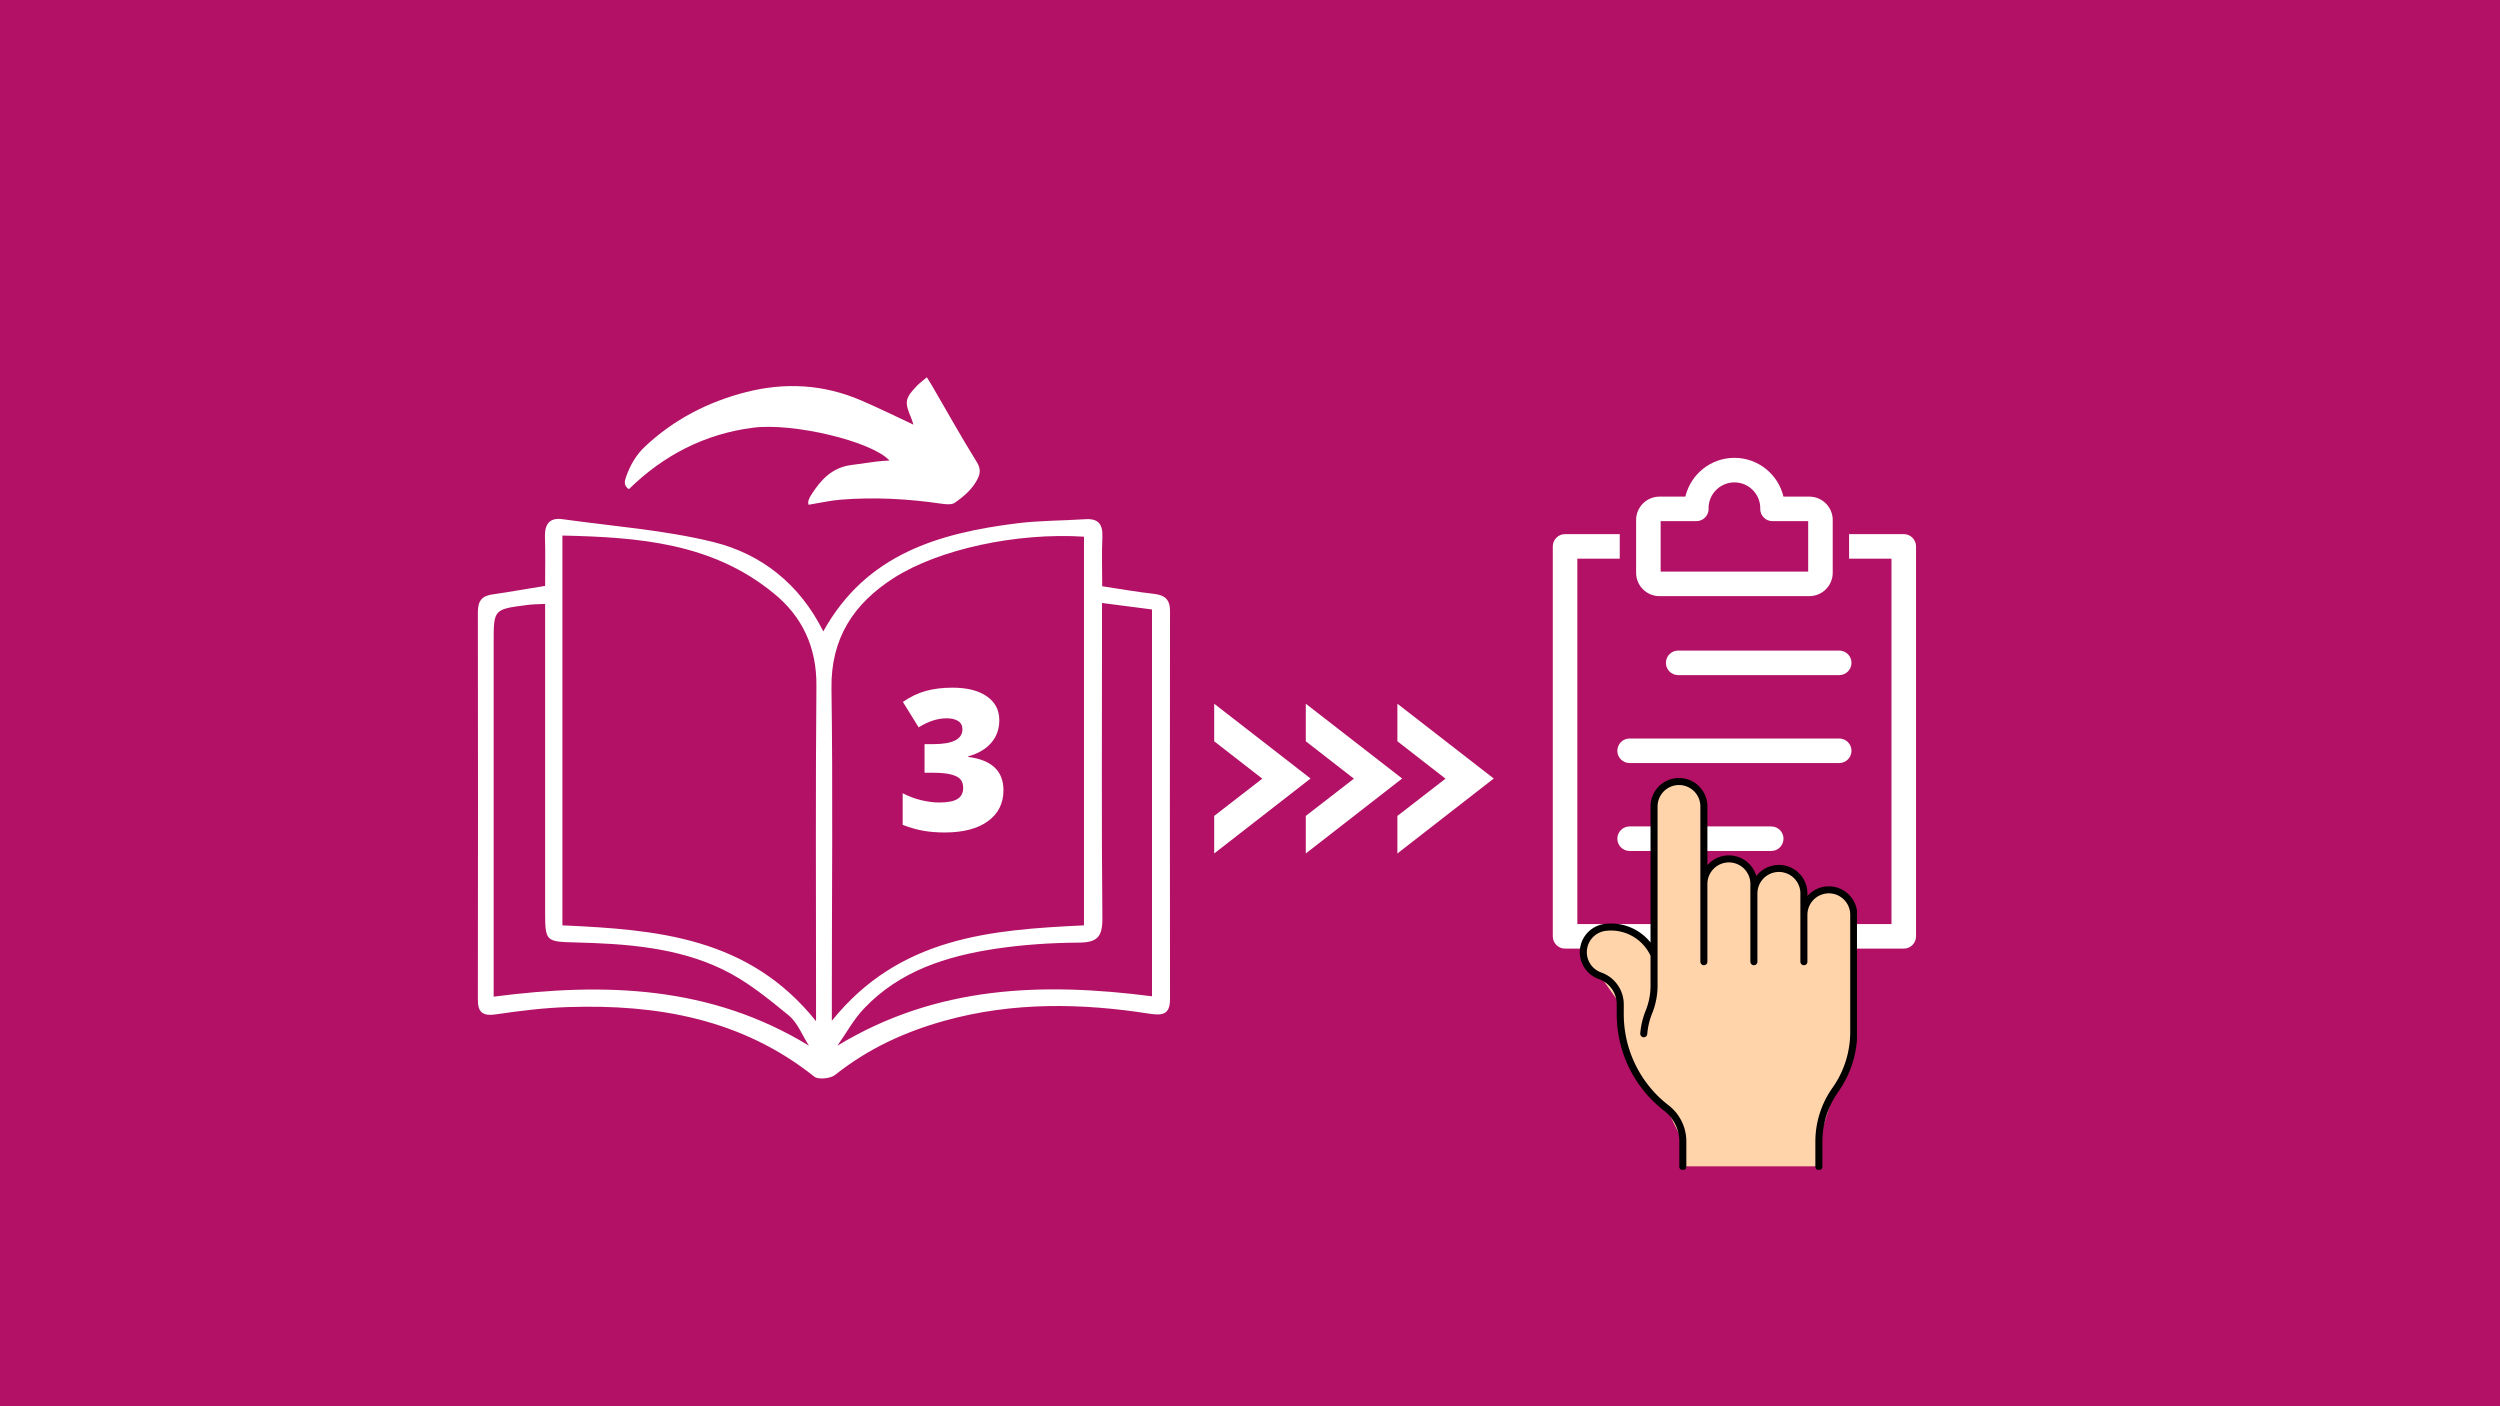 <svg xmlns="http://www.w3.org/2000/svg" xmlns:xlink="http://www.w3.org/1999/xlink" width="1920" zoomAndPan="magnify" viewBox="0 0 1440 810" height="1080" preserveAspectRatio="xMidYMid meet" version="1.0"><defs><g/><clipPath id="1827f2f088"><path d="M 275.09 298 L 674 298 L 674 622 L 275.09 622 Z M 275.09 298 " clip-rule="nonzero"/></clipPath><clipPath id="49eb02fd47"><path d="M 359 217.309 L 565 217.309 L 565 290.809 L 359 290.809 Z M 359 217.309 " clip-rule="nonzero"/></clipPath><clipPath id="3b9dfdadde"><path d="M 894.41 263.684 L 1103.66 263.684 L 1103.66 546.434 L 894.41 546.434 Z M 894.41 263.684 " clip-rule="nonzero"/></clipPath><clipPath id="4c4fae50e3"><path d="M 909.867 448.066 L 1069.617 448.066 L 1069.617 673.816 L 909.867 673.816 Z M 909.867 448.066 " clip-rule="nonzero"/></clipPath><clipPath id="f6920e01a9"><path d="M 699 405.348 L 860.887 405.348 L 860.887 491.598 L 699 491.598 Z M 699 405.348 " clip-rule="nonzero"/></clipPath></defs><rect x="-144" width="1728" fill="#ffffff" y="-81" height="972" fill-opacity="1"/><rect x="-144" width="1728" fill="#b31166" y="-81" height="972" fill-opacity="1"/><g clip-path="url(#1827f2f088)"><path fill="#ffffff" d="M 313.992 337.473 C 313.992 327.523 314.207 318.219 313.887 308.91 C 313.777 301.531 316.883 298 324.16 299.07 C 353.164 303.137 382.707 305.273 410.961 312.227 C 438.574 319.074 460.621 336.402 474.215 363.68 C 498.938 319.074 540.785 307.094 585.848 301.422 C 598.797 299.82 611.961 299.926 625.02 299.07 C 632.512 298.535 635.293 301.852 634.973 309.23 C 634.543 318.539 634.867 327.844 634.867 337.684 C 645.461 339.289 655.094 341 664.727 342.07 C 671.148 342.82 674.039 345.492 673.93 352.234 C 673.824 426.574 673.824 500.914 673.93 575.363 C 673.93 584.457 669.648 584.992 662.266 583.922 C 622.77 577.719 583.383 577.074 544.32 587.879 C 521.199 594.297 500.008 604.031 481.066 619.113 C 478.391 621.254 471.434 622 469.078 620.184 C 427.336 586.914 378.637 578.359 327.266 580.07 C 313.457 580.496 299.543 582.211 285.844 584.242 C 278.246 585.418 275.141 583.277 275.25 575.684 C 275.355 501.344 275.355 427 275.25 352.555 C 275.25 345.922 277.711 343.035 284.348 342.285 C 293.871 340.895 303.398 339.184 313.992 337.473 Z M 323.945 533.004 C 378.211 535.465 431.188 539.637 470.039 588.199 C 470.039 581.566 470.039 577.719 470.039 573.867 C 470.039 514.285 469.719 454.707 470.254 395.125 C 470.469 372.984 462.227 355.121 445.531 341.645 C 410.105 312.656 367.723 309.445 323.945 308.484 C 323.945 383.895 323.945 457.594 323.945 533.004 Z M 624.375 533.004 C 624.375 457.379 624.375 383.254 624.375 309.125 C 585.633 306.664 540.895 316.293 514.887 332.871 C 491.66 347.738 478.496 367.637 478.926 396.73 C 479.781 455.133 479.137 513.645 479.137 572.047 C 479.137 576.648 479.137 581.141 479.137 587.984 C 518.098 539.531 570.863 535.57 624.375 533.004 Z M 634.758 347.312 C 634.758 353.625 634.758 358.008 634.758 362.395 C 634.758 417.91 634.438 473.531 634.973 529.047 C 635.078 539.957 631.656 542.953 621.059 542.953 C 605.219 543.059 589.164 544.129 573.43 546.484 C 545.176 550.762 518.312 559.211 497.867 580.711 C 491.77 587.023 487.488 595.047 482.348 602.32 C 539.504 567.66 600.402 565.738 663.551 573.867 C 663.551 499.203 663.551 425.504 663.551 351.055 C 654.238 349.879 645.355 348.703 634.758 347.312 Z M 465.973 602.32 C 462.121 596.438 459.445 589.055 454.199 584.777 C 442.32 575.043 430.121 565.094 416.418 558.465 C 389.875 545.629 360.656 543.594 331.547 542.848 C 314.102 542.418 313.992 542.312 313.992 524.234 C 313.992 469.895 313.992 415.555 313.992 361.219 C 313.992 356.832 313.992 352.555 313.992 347.848 C 309.391 348.062 306.5 348.062 303.609 348.488 C 284.348 350.949 284.348 350.949 284.348 370.098 C 284.348 433.418 284.348 496.742 284.348 560.066 C 284.348 564.348 284.348 568.625 284.348 574.078 C 348.562 565.738 409.355 567.77 465.973 602.32 Z M 465.973 602.32 " fill-opacity="1" fill-rule="nonzero"/></g><g clip-path="url(#49eb02fd47)"><path fill="#ffffff" d="M 362.227 281.773 C 359.086 279.648 359.754 277.133 360.602 274.73 C 362.91 268.078 366.328 262.09 371.539 257.191 C 388.141 241.598 407.805 231.473 429.73 225.859 C 452.207 220.102 474.395 221.367 495.848 230.566 C 505.941 234.898 515.805 239.781 526.125 244.582 C 525.75 243.465 525.406 242.035 524.82 240.691 C 520.898 231.523 521.242 229.363 528.258 222.129 C 529.82 220.504 531.676 219.176 533.855 217.309 C 535.027 219.191 535.906 220.523 536.703 221.902 C 545.316 236.715 553.664 251.691 562.699 266.262 C 564.879 269.797 564.684 272.523 563.254 275.523 C 560.355 281.562 555.262 285.879 549.953 289.594 C 548.098 290.891 544.633 290.469 542.012 290.094 C 522.82 287.289 503.547 286.266 484.227 287.809 C 478.203 288.293 472.262 289.691 465.75 290.746 C 465.035 288.828 466.223 286.703 467.363 284.902 C 472.719 276.449 479.23 269.41 489.906 267.914 C 494.953 267.219 499.984 266.473 505.027 265.824 C 507.273 265.531 509.555 265.465 512.336 265.254 C 502.035 254.094 456.75 243.398 433.781 246.352 C 405.852 249.938 382.152 262.27 362.227 281.773 Z M 362.227 281.773 " fill-opacity="1" fill-rule="nonzero"/></g><g clip-path="url(#3b9dfdadde)"><path fill="#ffffff" d="M 955.859 343.379 L 1042.188 343.379 C 1049.605 343.379 1055.648 337.34 1055.648 329.914 L 1055.648 299.52 C 1055.648 292.098 1049.605 286.059 1042.188 286.059 L 1027.277 286.059 C 1024.246 273.266 1012.73 263.719 999.023 263.719 C 985.316 263.719 973.801 273.266 970.77 286.059 L 955.859 286.059 C 948.438 286.059 942.398 292.098 942.398 299.52 L 942.398 329.914 C 942.398 337.34 948.438 343.379 955.859 343.379 Z M 956.535 300.191 L 977.094 300.191 C 978.988 300.191 980.805 299.43 982.137 298.074 C 983.465 296.723 984.191 294.891 984.16 292.996 C 984.156 292.848 984.145 292.648 984.125 292.453 C 984.289 284.375 990.91 277.855 999.023 277.855 C 1007.133 277.855 1013.754 284.371 1013.918 292.445 C 1013.898 292.688 1013.883 292.934 1013.883 293.125 C 1013.883 297.027 1017.051 300.191 1020.953 300.191 L 1041.516 300.191 L 1041.516 329.242 L 956.535 329.242 Z M 966.629 374.73 L 1059.391 374.73 C 1063.293 374.73 1066.457 377.895 1066.457 381.797 C 1066.457 385.703 1063.293 388.863 1059.391 388.863 L 966.629 388.863 C 962.727 388.863 959.562 385.703 959.562 381.797 C 959.562 377.895 962.727 374.73 966.629 374.73 Z M 931.59 432.445 C 931.59 428.539 934.75 425.379 938.656 425.379 L 1059.391 425.379 C 1063.293 425.379 1066.457 428.539 1066.457 432.445 C 1066.457 436.348 1063.293 439.512 1059.391 439.512 L 938.656 439.512 C 934.75 439.512 931.59 436.348 931.59 432.445 Z M 1020.223 476.023 C 1024.125 476.023 1027.293 479.191 1027.293 483.09 C 1027.293 486.992 1024.125 490.16 1020.223 490.16 L 938.656 490.16 C 934.75 490.16 931.59 486.992 931.59 483.09 C 931.59 479.191 934.75 476.023 938.656 476.023 Z M 1103.633 314.715 L 1103.633 539.332 C 1103.633 543.234 1100.469 546.398 1096.566 546.398 L 901.477 546.398 C 897.574 546.398 894.41 543.234 894.41 539.332 L 894.41 314.715 C 894.41 310.812 897.574 307.648 901.477 307.648 L 932.977 307.648 L 932.977 321.785 L 908.547 321.785 L 908.547 532.266 L 1089.5 532.266 L 1089.5 321.785 L 1065.07 321.785 L 1065.07 307.648 L 1096.566 307.648 C 1100.469 307.648 1103.633 310.812 1103.633 314.715 Z M 1103.633 314.715 " fill-opacity="1" fill-rule="nonzero"/></g><path fill="#ffd4aa" d="M 969.199 671.816 L 1047.48 671.816 L 1047.48 657.305 L 1047.492 656.215 L 1047.527 655.121 L 1047.586 654.031 L 1047.668 652.945 L 1047.77 651.855 L 1047.898 650.773 L 1048.047 649.691 L 1048.223 648.613 L 1048.418 647.539 L 1048.637 646.473 L 1048.879 645.406 L 1049.145 644.348 L 1049.43 643.293 L 1049.738 642.246 L 1050.07 641.207 L 1050.422 640.176 L 1050.797 639.148 L 1051.195 638.133 L 1051.613 637.125 L 1052.051 636.125 L 1052.512 635.137 L 1052.996 634.156 L 1053.496 633.188 L 1054.02 632.23 L 1054.562 631.285 L 1055.125 630.348 L 1055.711 629.426 L 1056.312 628.516 L 1056.934 627.617 L 1057.605 626.645 L 1058.262 625.66 L 1058.895 624.66 L 1059.508 623.648 L 1060.102 622.625 L 1060.672 621.586 L 1061.223 620.539 L 1061.75 619.48 L 1062.254 618.41 L 1062.738 617.332 L 1063.199 616.242 L 1063.641 615.141 L 1064.055 614.035 L 1064.449 612.918 L 1064.82 611.793 L 1065.168 610.664 L 1065.492 609.523 L 1065.793 608.379 L 1066.07 607.23 L 1066.324 606.074 L 1066.555 604.914 L 1066.758 603.746 L 1066.941 602.578 L 1067.098 601.406 L 1067.23 600.23 L 1067.34 599.051 L 1067.426 597.871 L 1067.484 596.688 L 1067.523 595.504 L 1067.535 594.32 L 1067.535 526.801 L 1067.523 526.223 L 1067.488 525.645 L 1067.43 525.07 L 1067.348 524.5 L 1067.246 523.93 L 1067.117 523.367 L 1066.969 522.809 L 1066.797 522.258 L 1066.605 521.715 L 1066.387 521.18 L 1066.152 520.652 L 1065.895 520.137 L 1065.613 519.629 L 1065.316 519.137 L 1064.996 518.652 L 1064.66 518.184 L 1064.305 517.73 L 1063.93 517.289 L 1063.539 516.867 L 1063.129 516.457 L 1062.707 516.066 L 1062.266 515.691 L 1061.812 515.336 L 1061.344 514.996 L 1060.859 514.68 L 1060.367 514.379 L 1059.863 514.102 L 1059.344 513.844 L 1058.82 513.605 L 1058.281 513.391 L 1057.738 513.199 L 1057.188 513.027 L 1056.629 512.875 L 1056.066 512.75 L 1055.5 512.645 L 1054.926 512.562 L 1054.352 512.504 L 1053.777 512.473 L 1053.199 512.461 L 1052.621 512.473 L 1052.047 512.504 L 1051.473 512.562 L 1050.902 512.645 L 1050.332 512.75 L 1049.77 512.875 L 1049.211 513.027 L 1048.66 513.199 L 1048.117 513.391 L 1047.582 513.605 L 1047.055 513.844 L 1046.539 514.102 L 1046.031 514.379 L 1045.539 514.68 L 1045.059 514.996 L 1044.59 515.336 L 1044.133 515.691 L 1043.695 516.066 L 1043.27 516.457 L 1042.863 516.867 L 1042.469 517.289 L 1042.098 517.73 L 1041.738 518.184 L 1041.402 518.652 L 1041.086 519.137 L 1040.785 519.629 L 1040.508 520.137 L 1040.25 520.652 L 1040.012 521.18 L 1039.797 521.715 L 1039.602 522.258 L 1039.43 522.809 L 1039.281 523.367 L 1039.156 523.93 L 1039.051 524.5 L 1038.969 525.07 L 1038.91 525.645 L 1038.875 526.223 L 1038.863 526.801 L 1038.863 514.535 L 1038.852 513.957 L 1038.816 513.379 L 1038.762 512.801 L 1038.68 512.227 L 1038.574 511.656 L 1038.445 511.094 L 1038.297 510.531 L 1038.125 509.98 L 1037.93 509.434 L 1037.715 508.895 L 1037.477 508.367 L 1037.219 507.848 L 1036.938 507.34 L 1036.637 506.844 L 1036.32 506.359 L 1035.98 505.891 L 1035.621 505.434 L 1035.246 504.992 L 1034.855 504.566 L 1034.445 504.156 L 1034.02 503.766 L 1033.578 503.387 L 1033.121 503.031 L 1032.652 502.691 L 1032.168 502.371 L 1031.672 502.074 L 1031.164 501.793 L 1030.645 501.535 L 1030.117 501.297 L 1029.578 501.078 L 1029.035 500.887 L 1028.48 500.711 L 1027.922 500.562 L 1027.355 500.434 L 1026.785 500.332 L 1026.211 500.25 L 1025.637 500.191 L 1025.059 500.156 L 1024.477 500.145 L 1023.898 500.156 L 1023.32 500.191 L 1022.742 500.25 L 1022.172 500.332 L 1021.602 500.434 L 1021.035 500.562 L 1020.477 500.711 L 1019.922 500.887 L 1019.375 501.078 L 1018.84 501.297 L 1018.309 501.535 L 1017.793 501.793 L 1017.285 502.074 L 1016.789 502.371 L 1016.305 502.691 L 1015.836 503.031 L 1015.379 503.387 L 1014.938 503.766 L 1014.512 504.156 L 1014.102 504.566 L 1013.707 504.992 L 1013.332 505.434 L 1012.977 505.891 L 1012.637 506.359 L 1012.316 506.844 L 1012.02 507.34 L 1011.738 507.848 L 1011.48 508.367 L 1011.242 508.895 L 1011.023 509.434 L 1010.832 509.98 L 1010.66 510.531 L 1010.508 511.094 L 1010.383 511.656 L 1010.277 512.227 L 1010.195 512.801 L 1010.137 513.379 L 1010.102 513.957 L 1010.09 514.535 L 1010.09 509.047 L 1010.078 508.469 L 1010.043 507.891 L 1009.984 507.312 L 1009.906 506.738 L 1009.801 506.168 L 1009.672 505.605 L 1009.523 505.043 L 1009.352 504.492 L 1009.156 503.945 L 1008.938 503.406 L 1008.703 502.879 L 1008.441 502.359 L 1008.164 501.852 L 1007.863 501.355 L 1007.543 500.871 L 1007.207 500.402 L 1006.848 499.945 L 1006.473 499.504 L 1006.078 499.078 L 1005.668 498.668 L 1005.246 498.277 L 1004.805 497.898 L 1004.348 497.543 L 1003.875 497.203 L 1003.395 496.883 L 1002.898 496.586 L 1002.391 496.305 L 1001.871 496.047 L 1001.344 495.809 L 1000.805 495.59 L 1000.258 495.395 L 999.707 495.223 L 999.148 495.074 L 998.582 494.945 L 998.012 494.844 L 997.438 494.762 L 996.859 494.703 L 996.281 494.668 L 995.703 494.656 L 995.125 494.668 L 994.547 494.703 L 993.969 494.762 L 993.395 494.844 L 992.824 494.945 L 992.262 495.074 L 991.703 495.223 L 991.148 495.395 L 990.602 495.59 L 990.066 495.809 L 989.535 496.047 L 989.02 496.305 L 988.512 496.586 L 988.016 496.883 L 987.531 497.203 L 987.062 497.543 L 986.605 497.898 L 986.164 498.277 L 985.738 498.668 L 985.328 499.078 L 984.934 499.504 L 984.559 499.945 L 984.203 500.402 L 983.863 500.871 L 983.543 501.355 L 983.246 501.852 L 982.965 502.359 L 982.707 502.879 L 982.469 503.406 L 982.25 503.945 L 982.059 504.492 L 981.887 505.043 L 981.734 505.605 L 981.609 506.168 L 981.504 506.738 L 981.422 507.312 L 981.363 507.891 L 981.328 508.469 L 981.316 509.047 L 981.316 464.453 L 981.305 463.875 L 981.27 463.301 L 981.211 462.723 L 981.133 462.152 L 981.027 461.586 L 980.898 461.02 L 980.75 460.465 L 980.578 459.91 L 980.387 459.367 L 980.168 458.832 L 979.934 458.305 L 979.676 457.789 L 979.395 457.281 L 979.098 456.789 L 978.777 456.309 L 978.441 455.84 L 978.086 455.383 L 977.711 454.945 L 977.32 454.52 L 976.914 454.109 L 976.488 453.719 L 976.047 453.344 L 975.594 452.988 L 975.125 452.652 L 974.645 452.332 L 974.148 452.035 L 973.645 451.754 L 973.129 451.496 L 972.602 451.262 L 972.066 451.043 L 971.52 450.852 L 970.969 450.68 L 970.414 450.531 L 969.848 450.402 L 969.281 450.297 L 968.711 450.219 L 968.137 450.16 L 967.559 450.125 L 966.98 450.113 L 966.406 450.125 L 965.828 450.16 L 965.254 450.219 L 964.684 450.297 L 964.113 450.402 L 963.551 450.531 L 962.992 450.68 L 962.441 450.852 L 961.898 451.043 L 961.363 451.262 L 960.836 451.496 L 960.32 451.754 L 959.812 452.035 L 959.32 452.332 L 958.84 452.652 L 958.371 452.988 L 957.914 453.344 L 957.477 453.719 L 957.051 454.109 L 956.645 454.52 L 956.254 454.945 L 955.879 455.383 L 955.523 455.84 L 955.184 456.309 L 954.867 456.789 L 954.566 457.281 L 954.289 457.789 L 954.031 458.305 L 953.793 458.832 L 953.578 459.367 L 953.383 459.91 L 953.211 460.465 L 953.062 461.02 L 952.938 461.586 L 952.832 462.152 L 952.75 462.723 L 952.691 463.301 L 952.66 463.875 L 952.648 464.453 L 952.648 549.988 L 952.309 549.258 L 951.953 548.539 L 951.574 547.832 L 951.172 547.133 L 950.75 546.449 L 950.312 545.777 L 949.852 545.117 L 949.371 544.473 L 948.871 543.844 L 948.355 543.227 L 947.82 542.625 L 947.266 542.043 L 946.695 541.477 L 946.109 540.926 L 945.508 540.395 L 944.891 539.879 L 944.254 539.387 L 943.609 538.91 L 942.945 538.453 L 942.273 538.016 L 941.586 537.598 L 940.887 537.199 L 940.176 536.824 L 939.453 536.473 L 938.723 536.141 L 937.98 535.828 L 937.23 535.539 L 936.473 535.273 L 935.707 535.027 L 934.934 534.809 L 934.156 534.609 L 933.371 534.438 L 932.582 534.285 L 931.789 534.156 L 930.992 534.051 L 930.191 533.973 L 929.391 533.914 L 928.586 533.883 L 927.781 533.875 L 926.98 533.887 L 926.176 533.926 L 925.375 533.988 L 924.574 534.074 L 924.004 534.156 L 923.441 534.262 L 922.879 534.387 L 922.324 534.535 L 921.773 534.707 L 921.23 534.902 L 920.695 535.117 L 920.172 535.352 L 919.656 535.609 L 919.152 535.887 L 918.66 536.184 L 918.18 536.5 L 917.711 536.836 L 917.258 537.191 L 916.816 537.562 L 916.395 537.953 L 915.984 538.355 L 915.594 538.777 L 915.219 539.215 L 914.863 539.668 L 914.523 540.133 L 914.203 540.613 L 913.902 541.105 L 913.625 541.609 L 913.363 542.121 L 913.125 542.645 L 912.906 543.18 L 912.711 543.719 L 912.535 544.27 L 912.383 544.824 L 912.254 545.383 L 912.145 545.949 L 912.059 546.52 L 911.996 547.094 L 911.957 547.668 L 911.941 548.242 L 911.949 548.816 L 911.98 549.395 L 912.031 549.965 L 912.109 550.539 L 912.207 551.105 L 912.328 551.668 L 912.469 552.227 L 912.637 552.777 L 912.824 553.32 L 913.031 553.859 L 913.262 554.387 L 913.516 554.902 L 913.785 555.41 L 914.078 555.906 L 914.391 556.391 L 914.719 556.863 L 915.07 557.32 L 915.438 557.762 L 915.82 558.191 L 916.223 558.605 L 916.641 559 L 917.074 559.379 L 917.523 559.742 L 917.984 560.086 L 918.461 560.41 L 918.949 560.715 L 919.449 561 L 919.957 561.266 L 920.48 561.508 L 921.012 561.734 L 921.551 561.934 L 922.16 562.164 L 922.762 562.414 L 923.352 562.688 L 923.934 562.98 L 924.5 563.297 L 925.059 563.633 L 925.602 563.992 L 926.133 564.367 L 926.648 564.766 L 927.148 565.184 L 927.633 565.617 L 928.102 566.07 L 928.551 566.539 L 928.984 567.023 L 929.398 567.527 L 929.797 568.043 L 930.172 568.574 L 930.527 569.121 L 930.863 569.68 L 931.18 570.25 L 931.469 570.828 L 931.742 571.422 L 931.992 572.023 L 932.215 572.633 L 932.418 573.254 L 932.598 573.879 L 932.758 574.512 L 932.891 575.148 L 932.996 575.789 L 933.082 576.438 L 933.145 577.086 L 933.18 577.734 L 933.191 578.387 L 933.191 584.078 L 933.203 585.352 L 933.238 586.621 L 933.297 587.895 L 933.383 589.16 L 933.488 590.43 L 933.617 591.695 L 933.773 592.957 L 933.949 594.215 L 934.148 595.473 L 934.375 596.723 L 934.621 597.973 L 934.891 599.215 L 935.188 600.449 L 935.504 601.684 L 935.844 602.906 L 936.207 604.129 L 936.59 605.34 L 937 606.543 L 937.43 607.742 L 937.883 608.93 L 938.355 610.109 L 938.852 611.277 L 939.371 612.441 L 939.91 613.594 L 940.473 614.734 L 941.055 615.863 L 941.656 616.984 L 942.281 618.09 L 942.926 619.188 L 943.59 620.27 L 944.277 621.344 L 944.98 622.402 L 945.703 623.445 L 946.449 624.477 L 947.211 625.496 L 947.992 626.496 L 948.793 627.484 L 949.613 628.457 L 950.449 629.414 L 951.305 630.359 L 952.176 631.281 L 953.066 632.191 L 953.969 633.086 L 954.891 633.961 L 955.832 634.816 L 956.785 635.66 L 957.754 636.48 L 958.738 637.285 L 959.738 638.07 L 960.34 638.547 L 960.922 639.043 L 961.488 639.555 L 962.039 640.086 L 962.574 640.637 L 963.09 641.199 L 963.59 641.781 L 964.07 642.379 L 964.531 642.988 L 964.973 643.613 L 965.395 644.254 L 965.793 644.906 L 966.176 645.57 L 966.535 646.246 L 966.871 646.934 L 967.188 647.629 L 967.48 648.336 L 967.754 649.055 L 968.004 649.777 L 968.227 650.508 L 968.43 651.246 L 968.609 651.992 L 968.766 652.742 L 968.898 653.496 L 969.008 654.254 L 969.09 655.016 L 969.152 655.777 L 969.188 656.543 L 969.199 657.309 Z M 969.199 671.816 " fill-opacity="1" fill-rule="nonzero"/><path fill="#ffd4aa" d="M 1056.934 627.617 L 1057.605 626.645 L 1058.262 625.656 L 1058.895 624.656 L 1059.508 623.645 L 1060.098 622.621 L 1060.672 621.586 L 1061.219 620.535 L 1061.746 619.477 L 1062.254 618.406 L 1062.738 617.328 L 1063.199 616.238 L 1063.637 615.141 L 1064.055 614.031 L 1064.449 612.914 L 1064.82 611.793 L 1065.168 610.66 L 1065.492 609.523 L 1065.793 608.379 L 1066.07 607.227 L 1066.32 606.07 L 1066.551 604.91 L 1066.758 603.746 L 1066.938 602.574 L 1067.098 601.402 L 1067.23 600.227 L 1067.34 599.047 L 1067.426 597.867 L 1067.484 596.688 L 1067.523 595.504 L 1067.535 594.32 M 952.645 464.449 L 952.645 567.512 M 981.316 464.449 L 981.316 553.836 M 1067.531 526.797 L 1067.531 594.32 M 1038.863 514.535 L 1038.863 553.836 M 1010.09 509.047 L 1010.09 553.836 M 933.188 584.074 L 933.188 578.379 M 969.195 657.305 L 969.195 671.812 M 1047.48 657.305 L 1047.48 671.812 M 981.316 464.449 L 981.305 463.871 L 981.27 463.297 L 981.211 462.723 L 981.133 462.148 L 981.027 461.582 L 980.898 461.02 L 980.75 460.461 L 980.578 459.91 L 980.387 459.363 L 980.168 458.828 L 979.934 458.301 L 979.676 457.785 L 979.395 457.281 L 979.098 456.785 L 978.777 456.305 L 978.441 455.836 L 978.086 455.379 L 977.711 454.941 L 977.32 454.516 L 976.91 454.105 L 976.488 453.715 L 976.047 453.34 L 975.594 452.984 L 975.125 452.648 L 974.645 452.328 L 974.148 452.031 L 973.645 451.75 L 973.125 451.492 L 972.602 451.258 L 972.066 451.043 L 971.52 450.848 L 970.969 450.676 L 970.414 450.527 L 969.848 450.398 L 969.281 450.293 L 968.711 450.215 L 968.137 450.156 L 967.559 450.121 L 966.98 450.109 L 966.406 450.121 L 965.828 450.156 L 965.254 450.215 L 964.684 450.293 L 964.113 450.398 L 963.551 450.527 L 962.992 450.676 L 962.441 450.848 L 961.898 451.043 L 961.363 451.258 L 960.836 451.492 L 960.32 451.75 L 959.812 452.031 L 959.32 452.328 L 958.84 452.648 L 958.371 452.984 L 957.914 453.34 L 957.477 453.715 L 957.051 454.105 L 956.645 454.516 L 956.254 454.941 L 955.879 455.379 L 955.523 455.836 L 955.184 456.305 L 954.867 456.785 L 954.566 457.281 L 954.289 457.785 L 954.031 458.301 L 953.793 458.828 L 953.578 459.363 L 953.383 459.91 L 953.211 460.461 L 953.062 461.02 L 952.938 461.582 L 952.832 462.148 L 952.75 462.723 L 952.691 463.297 L 952.66 463.871 L 952.648 464.449 M 959.738 638.062 L 958.738 637.277 L 957.754 636.473 L 956.785 635.652 L 955.832 634.812 L 954.891 633.953 L 953.969 633.078 L 953.062 632.188 L 952.176 631.277 L 951.305 630.352 L 950.449 629.41 L 949.613 628.453 L 948.793 627.48 L 947.992 626.492 L 947.211 625.488 L 946.449 624.469 L 945.703 623.441 L 944.98 622.395 L 944.273 621.336 L 943.59 620.266 L 942.926 619.18 L 942.281 618.086 L 941.656 616.977 L 941.055 615.855 L 940.473 614.727 L 939.91 613.586 L 939.371 612.434 L 938.852 611.273 L 938.355 610.102 L 937.879 608.922 L 937.43 607.734 L 937 606.535 L 936.59 605.332 L 936.207 604.121 L 935.844 602.902 L 935.504 601.676 L 935.188 600.445 L 934.891 599.207 L 934.621 597.965 L 934.375 596.719 L 934.148 595.465 L 933.949 594.211 L 933.773 592.949 L 933.617 591.688 L 933.488 590.422 L 933.383 589.156 L 933.297 587.887 L 933.238 586.617 L 933.203 585.344 L 933.191 584.074 M 924.574 534.066 L 924.004 534.148 L 923.438 534.254 L 922.879 534.379 L 922.32 534.527 L 921.773 534.699 L 921.23 534.895 L 920.695 535.109 L 920.172 535.344 L 919.656 535.602 L 919.152 535.879 L 918.66 536.176 L 918.176 536.492 L 917.711 536.828 L 917.258 537.18 L 916.816 537.555 L 916.391 537.941 L 915.984 538.348 L 915.594 538.77 L 915.219 539.207 L 914.863 539.66 L 914.523 540.125 L 914.203 540.605 L 913.902 541.098 L 913.625 541.598 L 913.363 542.113 L 913.125 542.637 L 912.906 543.168 L 912.711 543.711 L 912.535 544.258 L 912.383 544.816 L 912.254 545.375 L 912.145 545.941 L 912.059 546.512 L 911.996 547.082 L 911.957 547.656 L 911.941 548.234 L 911.949 548.809 L 911.977 549.383 L 912.031 549.957 L 912.105 550.527 L 912.207 551.094 L 912.328 551.66 L 912.469 552.215 L 912.637 552.77 L 912.824 553.312 L 913.031 553.848 L 913.262 554.375 L 913.516 554.895 L 913.785 555.402 L 914.078 555.898 L 914.391 556.383 L 914.719 556.855 L 915.07 557.312 L 915.438 557.754 L 915.82 558.184 L 916.223 558.594 L 916.641 558.992 L 917.074 559.371 L 917.523 559.734 L 917.984 560.074 L 918.461 560.398 L 918.949 560.707 L 919.449 560.992 L 919.957 561.258 L 920.48 561.5 L 921.012 561.723 L 921.551 561.926 M 1010.094 509.043 L 1010.082 508.461 L 1010.047 507.883 L 1009.988 507.309 L 1009.906 506.734 L 1009.801 506.164 L 1009.676 505.598 L 1009.523 505.039 L 1009.352 504.484 L 1009.156 503.938 L 1008.941 503.402 L 1008.703 502.871 L 1008.445 502.355 L 1008.164 501.848 L 1007.863 501.352 L 1007.547 500.867 L 1007.207 500.398 L 1006.848 499.941 L 1006.473 499.5 L 1006.082 499.07 L 1005.672 498.664 L 1005.246 498.27 L 1004.805 497.895 L 1004.348 497.535 L 1003.879 497.199 L 1003.395 496.879 L 1002.898 496.578 L 1002.391 496.297 L 1001.871 496.039 L 1001.344 495.801 L 1000.809 495.586 L 1000.262 495.391 L 999.707 495.219 L 999.148 495.07 L 998.582 494.941 L 998.012 494.836 L 997.438 494.754 L 996.863 494.695 L 996.285 494.66 L 995.707 494.648 L 995.125 494.66 L 994.547 494.695 L 993.973 494.754 L 993.398 494.836 L 992.828 494.941 L 992.262 495.07 L 991.703 495.219 L 991.148 495.391 L 990.605 495.586 L 990.066 495.801 L 989.539 496.039 L 989.02 496.297 L 988.512 496.578 L 988.016 496.879 L 987.531 497.199 L 987.062 497.535 L 986.605 497.895 L 986.164 498.27 L 985.738 498.664 L 985.328 499.07 L 984.938 499.5 L 984.562 499.941 L 984.203 500.398 L 983.867 500.867 L 983.547 501.352 L 983.246 501.848 L 982.965 502.355 L 982.707 502.871 L 982.469 503.402 L 982.254 503.938 L 982.059 504.484 L 981.887 505.039 L 981.738 505.598 L 981.609 506.164 L 981.504 506.734 L 981.422 507.309 L 981.363 507.883 L 981.328 508.461 L 981.32 509.043 M 1010.094 514.531 L 1010.105 513.953 L 1010.141 513.371 L 1010.199 512.797 L 1010.277 512.223 L 1010.383 511.652 L 1010.512 511.086 L 1010.66 510.527 L 1010.832 509.973 L 1011.027 509.426 L 1011.242 508.891 L 1011.48 508.359 L 1011.742 507.844 L 1012.02 507.336 L 1012.32 506.84 L 1012.641 506.355 L 1012.977 505.887 L 1013.336 505.43 L 1013.711 504.988 L 1014.102 504.562 L 1014.512 504.152 L 1014.938 503.758 L 1015.379 503.383 L 1015.836 503.023 L 1016.309 502.688 L 1016.789 502.367 L 1017.285 502.066 L 1017.793 501.785 L 1018.312 501.527 L 1018.84 501.289 L 1019.379 501.074 L 1019.922 500.879 L 1020.477 500.707 L 1021.035 500.559 L 1021.602 500.43 L 1022.172 500.324 L 1022.746 500.242 L 1023.32 500.184 L 1023.898 500.148 L 1024.48 500.137 L 1025.059 500.148 L 1025.637 500.184 L 1026.215 500.242 L 1026.789 500.324 L 1027.355 500.43 L 1027.922 500.559 L 1028.48 500.707 L 1029.035 500.879 L 1029.582 501.074 L 1030.117 501.289 L 1030.648 501.527 L 1031.164 501.785 L 1031.672 502.066 L 1032.168 502.367 L 1032.652 502.688 L 1033.121 503.023 L 1033.578 503.383 L 1034.02 503.758 L 1034.445 504.152 L 1034.855 504.562 L 1035.25 504.988 L 1035.625 505.43 L 1035.98 505.887 L 1036.32 506.355 L 1036.641 506.84 L 1036.938 507.336 L 1037.219 507.844 L 1037.477 508.359 L 1037.715 508.891 L 1037.93 509.426 L 1038.125 509.973 L 1038.297 510.527 L 1038.449 511.086 L 1038.574 511.652 L 1038.68 512.223 L 1038.762 512.797 L 1038.82 513.371 L 1038.855 513.953 L 1038.867 514.531 M 933.195 578.375 L 933.184 577.723 L 933.145 577.074 L 933.086 576.426 L 933 575.781 L 932.891 575.137 L 932.758 574.5 L 932.602 573.867 L 932.422 573.242 L 932.219 572.625 L 931.992 572.012 L 931.746 571.41 L 931.473 570.82 L 931.18 570.238 L 930.867 569.668 L 930.531 569.109 L 930.176 568.562 L 929.797 568.031 L 929.402 567.516 L 928.988 567.016 L 928.555 566.527 L 928.105 566.059 L 927.637 565.605 L 927.152 565.172 L 926.652 564.754 L 926.133 564.359 L 925.605 563.98 L 925.059 563.621 L 924.504 563.285 L 923.934 562.969 L 923.355 562.676 L 922.762 562.402 L 922.16 562.152 L 921.551 561.926 M 924.578 534.062 L 925.379 533.977 L 926.18 533.914 L 926.98 533.875 L 927.785 533.863 L 928.59 533.871 L 929.391 533.906 L 930.195 533.961 L 930.992 534.043 L 931.789 534.145 L 932.582 534.273 L 933.375 534.426 L 934.156 534.602 L 934.938 534.797 L 935.711 535.02 L 936.477 535.262 L 937.234 535.527 L 937.984 535.816 L 938.727 536.129 L 939.457 536.461 L 940.18 536.816 L 940.887 537.191 L 941.59 537.586 L 942.273 538.004 L 942.949 538.441 L 943.609 538.898 L 944.258 539.375 L 944.891 539.871 L 945.508 540.383 L 946.113 540.914 L 946.699 541.465 L 947.27 542.031 L 947.82 542.617 L 948.355 543.215 L 948.875 543.832 L 949.371 544.461 L 949.852 545.105 L 950.312 545.766 L 950.754 546.438 L 951.176 547.121 L 951.574 547.82 L 951.953 548.527 L 952.312 549.25 L 952.648 549.977 M 969.203 657.297 L 969.188 656.531 L 969.152 655.766 L 969.094 655.004 L 969.008 654.242 L 968.898 653.484 L 968.77 652.73 L 968.613 651.98 L 968.434 651.238 L 968.23 650.496 L 968.004 649.766 L 967.758 649.043 L 967.484 648.328 L 967.191 647.621 L 966.875 646.922 L 966.535 646.234 L 966.176 645.559 L 965.797 644.895 L 965.395 644.242 L 964.977 643.605 L 964.535 642.98 L 964.07 642.367 L 963.594 641.77 L 963.094 641.191 L 962.578 640.625 L 962.043 640.078 L 961.492 639.547 L 960.926 639.031 L 960.34 638.535 L 959.742 638.059 M 1047.484 657.297 L 1047.496 656.207 L 1047.531 655.113 L 1047.59 654.023 L 1047.668 652.938 L 1047.773 651.848 L 1047.902 650.766 L 1048.051 649.684 L 1048.223 648.605 L 1048.422 647.531 L 1048.641 646.465 L 1048.883 645.398 L 1049.145 644.34 L 1049.43 643.285 L 1049.742 642.238 L 1050.07 641.199 L 1050.426 640.168 L 1050.801 639.141 L 1051.195 638.125 L 1051.613 637.117 L 1052.055 636.117 L 1052.516 635.129 L 1052.996 634.148 L 1053.5 633.18 L 1054.023 632.223 L 1054.566 631.277 L 1055.129 630.34 L 1055.711 629.418 L 1056.312 628.508 L 1056.934 627.609 M 952.652 567.508 L 952.641 568.484 L 952.605 569.465 L 952.547 570.441 L 952.465 571.414 L 952.359 572.391 L 952.23 573.359 L 952.078 574.324 L 951.902 575.289 L 951.703 576.246 L 951.48 577.203 L 951.238 578.148 L 950.973 579.09 L 950.684 580.027 L 950.371 580.953 L 950.035 581.875 L 949.68 582.785 L 949.32 583.711 L 948.98 584.645 L 948.664 585.586 L 948.367 586.531 L 948.094 587.488 L 947.84 588.449 L 947.613 589.414 L 947.406 590.387 L 947.223 591.363 L 947.062 592.344 L 946.922 593.324 L 946.809 594.312 L 946.715 595.301 M 1038.867 526.793 L 1038.879 526.219 L 1038.914 525.641 L 1038.973 525.066 L 1039.055 524.492 L 1039.156 523.926 L 1039.285 523.363 L 1039.434 522.805 L 1039.605 522.254 L 1039.801 521.711 L 1040.016 521.172 L 1040.25 520.648 L 1040.508 520.129 L 1040.789 519.625 L 1041.086 519.129 L 1041.406 518.648 L 1041.742 518.18 L 1042.098 517.727 L 1042.473 517.285 L 1042.863 516.859 L 1043.273 516.453 L 1043.695 516.062 L 1044.137 515.688 L 1044.59 515.332 L 1045.059 514.992 L 1045.539 514.676 L 1046.035 514.375 L 1046.539 514.098 L 1047.059 513.84 L 1047.582 513.602 L 1048.121 513.387 L 1048.664 513.191 L 1049.215 513.02 L 1049.773 512.871 L 1050.336 512.742 L 1050.902 512.641 L 1051.473 512.559 L 1052.047 512.5 L 1052.625 512.465 L 1053.203 512.453 L 1053.781 512.465 L 1054.355 512.5 L 1054.93 512.559 L 1055.504 512.641 L 1056.07 512.742 L 1056.633 512.871 L 1057.191 513.02 L 1057.742 513.191 L 1058.285 513.387 L 1058.82 513.602 L 1059.348 513.84 L 1059.863 514.098 L 1060.371 514.375 L 1060.863 514.676 L 1061.344 514.992 L 1061.812 515.332 L 1062.27 515.688 L 1062.707 516.062 L 1063.133 516.453 L 1063.539 516.859 L 1063.934 517.285 L 1064.305 517.727 L 1064.66 518.18 L 1065 518.648 L 1065.316 519.129 L 1065.617 519.625 L 1065.895 520.129 L 1066.152 520.648 L 1066.391 521.172 L 1066.605 521.711 L 1066.801 522.254 L 1066.973 522.805 L 1067.121 523.363 L 1067.246 523.926 L 1067.352 524.492 L 1067.434 525.066 L 1067.492 525.641 L 1067.527 526.219 L 1067.539 526.793 " fill-opacity="1" fill-rule="nonzero"/><g clip-path="url(#4c4fae50e3)"><path stroke-linecap="round" transform="matrix(0.405, 0, 0, 0.405, 869.324, 390.599)" fill="none" stroke-linejoin="round" d="M 463.734 585.643 L 465.394 583.24 L 467.017 580.798 L 468.581 578.327 L 470.097 575.828 L 471.555 573.299 L 472.974 570.741 L 474.326 568.145 L 475.629 565.529 L 476.884 562.884 L 478.082 560.221 L 479.221 557.528 L 480.303 554.815 L 481.336 552.074 L 482.311 549.314 L 483.228 546.544 L 484.087 543.745 L 484.889 540.936 L 485.632 538.108 L 486.318 535.261 L 486.936 532.404 L 487.506 529.537 L 488.017 526.661 L 488.461 523.765 L 488.857 520.87 L 489.186 517.965 L 489.456 515.05 L 489.668 512.135 L 489.813 509.22 L 489.91 506.296 L 489.939 503.371 M 205.952 182.476 L 205.952 437.13 M 276.823 182.476 L 276.823 403.339 M 489.929 336.529 L 489.929 503.371 M 419.068 306.232 L 419.068 403.339 M 347.945 292.671 L 347.945 403.339 M 157.858 478.054 L 157.858 463.982 M 246.862 658.998 L 246.862 694.845 M 440.368 658.998 L 440.368 694.845 M 276.823 182.476 L 276.794 181.047 L 276.708 179.629 L 276.563 178.21 L 276.37 176.791 L 276.109 175.391 L 275.79 174.001 L 275.423 172.621 L 274.998 171.26 L 274.525 169.909 L 273.985 168.587 L 273.405 167.284 L 272.768 166.01 L 272.073 164.765 L 271.339 163.539 L 270.547 162.352 L 269.717 161.193 L 268.838 160.064 L 267.911 158.983 L 266.946 157.931 L 265.932 156.918 L 264.889 155.953 L 263.798 155.026 L 262.678 154.148 L 261.519 153.318 L 260.332 152.526 L 259.106 151.793 L 257.86 151.098 L 256.576 150.461 L 255.282 149.881 L 253.959 149.351 L 252.607 148.868 L 251.246 148.443 L 249.875 148.077 L 248.475 147.758 L 247.075 147.497 L 245.665 147.304 L 244.246 147.16 L 242.817 147.073 L 241.388 147.044 L 239.968 147.073 L 238.539 147.16 L 237.12 147.304 L 235.71 147.497 L 234.301 147.758 L 232.91 148.077 L 231.53 148.443 L 230.168 148.868 L 228.826 149.351 L 227.503 149.881 L 226.2 150.461 L 224.925 151.098 L 223.67 151.793 L 222.453 152.526 L 221.266 153.318 L 220.107 154.148 L 218.978 155.026 L 217.896 155.953 L 216.844 156.918 L 215.839 157.931 L 214.874 158.983 L 213.947 160.064 L 213.068 161.193 L 212.228 162.352 L 211.446 163.539 L 210.703 164.765 L 210.017 166.01 L 209.38 167.284 L 208.791 168.587 L 208.26 169.909 L 207.777 171.26 L 207.352 172.621 L 206.985 174.001 L 206.676 175.391 L 206.416 176.791 L 206.213 178.21 L 206.068 179.629 L 205.991 181.047 L 205.962 182.476 M 223.487 611.453 L 221.015 609.513 L 218.582 607.524 L 216.187 605.497 L 213.831 603.422 L 211.504 601.299 L 209.226 599.137 L 206.985 596.936 L 204.794 594.687 L 202.64 592.4 L 200.526 590.074 L 198.46 587.709 L 196.432 585.306 L 194.453 582.864 L 192.522 580.383 L 190.639 577.864 L 188.795 575.326 L 187.008 572.739 L 185.261 570.123 L 183.571 567.479 L 181.93 564.795 L 180.336 562.093 L 178.792 559.352 L 177.305 556.582 L 175.866 553.792 L 174.476 550.974 L 173.143 548.127 L 171.859 545.26 L 170.633 542.365 L 169.455 539.45 L 168.344 536.516 L 167.282 533.552 L 166.268 530.58 L 165.322 527.588 L 164.424 524.576 L 163.584 521.546 L 162.802 518.505 L 162.068 515.446 L 161.402 512.376 L 160.794 509.297 L 160.234 506.199 L 159.741 503.101 L 159.307 499.983 L 158.921 496.866 L 158.602 493.739 L 158.341 490.611 L 158.129 487.474 L 157.984 484.338 L 157.897 481.191 L 157.868 478.054 M 136.568 354.491 L 135.158 354.694 L 133.758 354.954 L 132.378 355.263 L 130.997 355.63 L 129.645 356.055 L 128.303 356.537 L 126.98 357.068 L 125.686 357.647 L 124.412 358.284 L 123.166 358.97 L 121.95 359.703 L 120.753 360.485 L 119.604 361.315 L 118.484 362.184 L 117.392 363.11 L 116.34 364.066 L 115.336 365.07 L 114.37 366.112 L 113.443 367.193 L 112.565 368.313 L 111.725 369.461 L 110.933 370.648 L 110.189 371.865 L 109.504 373.1 L 108.857 374.374 L 108.268 375.667 L 107.727 376.98 L 107.245 378.322 L 106.81 379.673 L 106.433 381.053 L 106.115 382.433 L 105.845 383.833 L 105.632 385.242 L 105.478 386.651 L 105.381 388.07 L 105.342 389.498 L 105.362 390.917 L 105.429 392.336 L 105.565 393.755 L 105.748 395.164 L 105.999 396.564 L 106.298 397.963 L 106.646 399.334 L 107.061 400.704 L 107.525 402.046 L 108.036 403.368 L 108.606 404.671 L 109.234 405.955 L 109.9 407.21 L 110.624 408.435 L 111.396 409.632 L 112.207 410.8 L 113.076 411.929 L 113.984 413.02 L 114.93 414.082 L 115.925 415.095 L 116.958 416.08 L 118.03 417.016 L 119.14 417.914 L 120.279 418.753 L 121.457 419.554 L 122.664 420.317 L 123.9 421.021 L 125.155 421.678 L 126.449 422.276 L 127.762 422.826 L 129.095 423.328 M 347.955 292.661 L 347.926 291.223 L 347.839 289.795 L 347.694 288.376 L 347.492 286.957 L 347.231 285.548 L 346.922 284.148 L 346.545 282.768 L 346.121 281.398 L 345.638 280.046 L 345.107 278.724 L 344.518 277.411 L 343.881 276.137 L 343.185 274.883 L 342.442 273.657 L 341.66 272.46 L 340.82 271.302 L 339.931 270.173 L 339.005 269.082 L 338.039 268.02 L 337.025 267.016 L 335.973 266.042 L 334.882 265.115 L 333.752 264.227 L 332.593 263.397 L 331.396 262.606 L 330.17 261.862 L 328.915 261.167 L 327.63 260.53 L 326.327 259.942 L 325.004 259.411 L 323.652 258.928 L 322.281 258.503 L 320.901 258.137 L 319.501 257.818 L 318.091 257.558 L 316.671 257.355 L 315.252 257.21 L 313.823 257.123 L 312.394 257.094 L 310.955 257.123 L 309.526 257.21 L 308.107 257.355 L 306.688 257.558 L 305.278 257.818 L 303.878 258.137 L 302.497 258.503 L 301.126 258.928 L 299.784 259.411 L 298.452 259.942 L 297.148 260.53 L 295.864 261.167 L 294.609 261.862 L 293.382 262.606 L 292.185 263.397 L 291.027 264.227 L 289.897 265.115 L 288.806 266.042 L 287.753 267.016 L 286.74 268.02 L 285.774 269.082 L 284.847 270.173 L 283.959 271.302 L 283.128 272.46 L 282.337 273.657 L 281.593 274.883 L 280.898 276.137 L 280.261 277.411 L 279.672 278.724 L 279.141 280.046 L 278.658 281.398 L 278.233 282.768 L 277.866 284.148 L 277.548 285.548 L 277.287 286.957 L 277.084 288.376 L 276.939 289.795 L 276.852 291.223 L 276.833 292.661 M 347.955 306.222 L 347.984 304.794 L 348.071 303.356 L 348.216 301.937 L 348.409 300.518 L 348.67 299.109 L 348.988 297.709 L 349.355 296.329 L 349.78 294.959 L 350.263 293.607 L 350.794 292.285 L 351.383 290.972 L 352.03 289.698 L 352.715 288.444 L 353.459 287.218 L 354.251 286.021 L 355.081 284.863 L 355.969 283.733 L 356.896 282.643 L 357.862 281.591 L 358.875 280.577 L 359.928 279.602 L 361.019 278.676 L 362.149 277.788 L 363.317 276.958 L 364.505 276.166 L 365.731 275.423 L 366.986 274.728 L 368.27 274.091 L 369.574 273.502 L 370.906 272.972 L 372.248 272.489 L 373.619 272.064 L 375 271.698 L 376.4 271.379 L 377.81 271.118 L 379.229 270.916 L 380.649 270.771 L 382.078 270.684 L 383.516 270.655 L 384.945 270.684 L 386.374 270.771 L 387.803 270.916 L 389.223 271.118 L 390.623 271.379 L 392.023 271.698 L 393.403 272.064 L 394.774 272.489 L 396.126 272.972 L 397.449 273.502 L 398.762 274.091 L 400.037 274.728 L 401.292 275.423 L 402.518 276.166 L 403.715 276.958 L 404.874 277.788 L 406.004 278.676 L 407.095 279.602 L 408.147 280.577 L 409.161 281.591 L 410.136 282.643 L 411.063 283.733 L 411.942 284.863 L 412.782 286.021 L 413.574 287.218 L 414.307 288.444 L 415.003 289.698 L 415.64 290.972 L 416.229 292.285 L 416.76 293.607 L 417.243 294.959 L 417.668 296.329 L 418.044 297.709 L 418.353 299.109 L 418.614 300.518 L 418.817 301.937 L 418.961 303.356 L 419.048 304.794 L 419.077 306.222 M 157.878 463.972 L 157.849 462.36 L 157.752 460.758 L 157.607 459.156 L 157.395 457.563 L 157.125 455.971 L 156.796 454.398 L 156.41 452.834 L 155.966 451.29 L 155.464 449.765 L 154.904 448.249 L 154.296 446.763 L 153.62 445.306 L 152.896 443.867 L 152.123 442.458 L 151.293 441.078 L 150.414 439.727 L 149.478 438.414 L 148.502 437.14 L 147.479 435.905 L 146.407 434.698 L 145.297 433.54 L 144.138 432.42 L 142.941 431.349 L 141.705 430.316 L 140.421 429.341 L 139.117 428.405 L 137.765 427.517 L 136.394 426.687 L 134.985 425.905 L 133.556 425.181 L 132.088 424.506 L 130.601 423.888 L 129.095 423.328 M 136.578 354.482 L 138.557 354.269 L 140.537 354.115 L 142.516 354.018 L 144.505 353.989 L 146.494 354.009 L 148.473 354.095 L 150.462 354.231 L 152.432 354.433 L 154.402 354.684 L 156.362 355.003 L 158.322 355.379 L 160.253 355.813 L 162.184 356.296 L 164.096 356.846 L 165.988 357.445 L 167.862 358.101 L 169.715 358.815 L 171.55 359.587 L 173.355 360.408 L 175.142 361.286 L 176.889 362.213 L 178.627 363.188 L 180.317 364.22 L 181.987 365.301 L 183.619 366.431 L 185.222 367.608 L 186.786 368.834 L 188.312 370.098 L 189.808 371.411 L 191.257 372.772 L 192.666 374.171 L 194.028 375.619 L 195.351 377.096 L 196.635 378.621 L 197.861 380.175 L 199.049 381.767 L 200.188 383.399 L 201.279 385.059 L 202.322 386.748 L 203.307 388.475 L 204.243 390.222 L 205.132 392.008 L 205.962 393.803 M 246.882 658.978 L 246.843 657.087 L 246.756 655.195 L 246.611 653.313 L 246.399 651.431 L 246.129 649.558 L 245.81 647.695 L 245.424 645.842 L 244.98 644.008 L 244.478 642.174 L 243.918 640.37 L 243.309 638.584 L 242.633 636.818 L 241.909 635.071 L 241.127 633.343 L 240.287 631.644 L 239.399 629.974 L 238.462 628.334 L 237.468 626.722 L 236.435 625.149 L 235.344 623.604 L 234.195 622.089 L 233.017 620.612 L 231.781 619.184 L 230.506 617.784 L 229.183 616.433 L 227.822 615.12 L 226.422 613.846 L 224.974 612.62 L 223.496 611.443 M 440.377 658.978 L 440.406 656.285 L 440.493 653.583 L 440.638 650.89 L 440.831 648.207 L 441.092 645.514 L 441.41 642.84 L 441.777 640.167 L 442.202 637.503 L 442.695 634.849 L 443.235 632.214 L 443.834 629.579 L 444.481 626.963 L 445.186 624.357 L 445.958 621.77 L 446.769 619.203 L 447.648 616.655 L 448.575 614.116 L 449.55 611.607 L 450.583 609.117 L 451.674 606.646 L 452.813 604.204 L 454.001 601.781 L 455.247 599.388 L 456.54 597.023 L 457.883 594.687 L 459.273 592.371 L 460.712 590.093 L 462.199 587.844 L 463.734 585.624 M 205.972 437.121 L 205.943 439.534 L 205.856 441.956 L 205.711 444.369 L 205.508 446.773 L 205.247 449.186 L 204.929 451.579 L 204.552 453.963 L 204.118 456.347 L 203.625 458.712 L 203.075 461.077 L 202.476 463.412 L 201.82 465.738 L 201.105 468.055 L 200.333 470.342 L 199.502 472.62 L 198.624 474.869 L 197.736 477.157 L 196.895 479.463 L 196.113 481.79 L 195.38 484.125 L 194.704 486.49 L 194.076 488.864 L 193.516 491.248 L 193.004 493.652 L 192.551 496.065 L 192.155 498.487 L 191.807 500.91 L 191.527 503.352 L 191.295 505.794 M 419.077 336.519 L 419.106 335.101 L 419.193 333.672 L 419.338 332.253 L 419.541 330.834 L 419.792 329.435 L 420.11 328.045 L 420.477 326.665 L 420.902 325.304 L 421.385 323.962 L 421.916 322.63 L 422.495 321.337 L 423.133 320.053 L 423.828 318.808 L 424.562 317.582 L 425.353 316.395 L 426.184 315.237 L 427.062 314.117 L 427.989 313.027 L 428.955 311.975 L 429.969 310.971 L 431.011 310.006 L 432.102 309.079 L 433.223 308.201 L 434.381 307.361 L 435.569 306.579 L 436.795 305.836 L 438.041 305.151 L 439.325 304.514 L 440.619 303.925 L 441.951 303.394 L 443.293 302.912 L 444.655 302.487 L 446.035 302.12 L 447.426 301.802 L 448.826 301.551 L 450.235 301.348 L 451.655 301.203 L 453.084 301.116 L 454.513 301.087 L 455.942 301.116 L 457.361 301.203 L 458.781 301.348 L 460.2 301.551 L 461.6 301.802 L 462.99 302.12 L 464.371 302.487 L 465.732 302.912 L 467.075 303.394 L 468.397 303.925 L 469.701 304.514 L 470.975 305.151 L 472.231 305.836 L 473.447 306.579 L 474.635 307.361 L 475.793 308.201 L 476.923 309.079 L 478.005 310.006 L 479.057 310.971 L 480.061 311.975 L 481.036 313.027 L 481.954 314.117 L 482.832 315.237 L 483.672 316.395 L 484.454 317.582 L 485.198 318.808 L 485.883 320.053 L 486.521 321.337 L 487.11 322.63 L 487.641 323.962 L 488.123 325.304 L 488.548 326.665 L 488.915 328.045 L 489.224 329.435 L 489.485 330.834 L 489.688 332.253 L 489.832 333.672 L 489.919 335.101 L 489.948 336.519 " stroke="#000000" stroke-width="10" stroke-opacity="1" stroke-miterlimit="4"/></g><g clip-path="url(#f6920e01a9)"><path fill="#ffffff" d="M 699.375 405.348 L 699.375 426.977 L 727.078 448.516 L 699.375 469.969 L 699.375 491.598 L 754.871 448.426 Z M 752.137 405.348 L 752.137 426.977 L 779.844 448.516 L 752.137 469.969 L 752.137 491.598 L 807.637 448.426 Z M 804.898 405.348 L 804.898 426.977 L 832.605 448.516 L 804.898 469.969 L 804.898 491.598 L 860.398 448.426 Z M 804.898 405.348 " fill-opacity="1" fill-rule="nonzero"/></g><g fill="#ffffff" fill-opacity="1"><g transform="translate(516.053, 478.399)"><g><path d="M 59.547 -63.547 C 59.547 -58.516 58.008 -54.191 54.938 -50.578 C 51.863 -46.973 47.426 -44.359 41.625 -42.734 L 41.625 -42.406 C 55.164 -40.695 61.938 -34.297 61.938 -23.203 C 61.938 -15.648 58.945 -9.707 52.969 -5.375 C 47 -1.051 38.703 1.109 28.078 1.109 C 23.711 1.109 19.672 0.789 15.953 0.156 C 12.234 -0.469 8.211 -1.613 3.891 -3.281 L 3.891 -21.484 C 7.441 -19.66 11.055 -18.316 14.734 -17.453 C 18.41 -16.586 21.805 -16.156 24.922 -16.156 C 29.723 -16.156 33.223 -16.828 35.422 -18.172 C 37.629 -19.523 38.734 -21.645 38.734 -24.531 C 38.734 -26.75 38.16 -28.457 37.016 -29.656 C 35.867 -30.863 34.02 -31.77 31.469 -32.375 C 28.914 -32.988 25.586 -33.297 21.484 -33.297 L 16.484 -33.297 L 16.484 -49.781 L 21.594 -49.781 C 32.727 -49.781 38.297 -52.629 38.297 -58.328 C 38.297 -60.473 37.473 -62.062 35.828 -63.094 C 34.18 -64.133 31.969 -64.656 29.188 -64.656 C 24.008 -64.656 18.645 -62.914 13.094 -59.438 L 4 -74.094 C 8.289 -77.051 12.68 -79.156 17.172 -80.406 C 21.672 -81.664 26.82 -82.297 32.625 -82.297 C 41.031 -82.297 47.617 -80.629 52.391 -77.297 C 57.16 -73.973 59.547 -69.391 59.547 -63.547 Z M 59.547 -63.547 "/></g></g></g></svg>